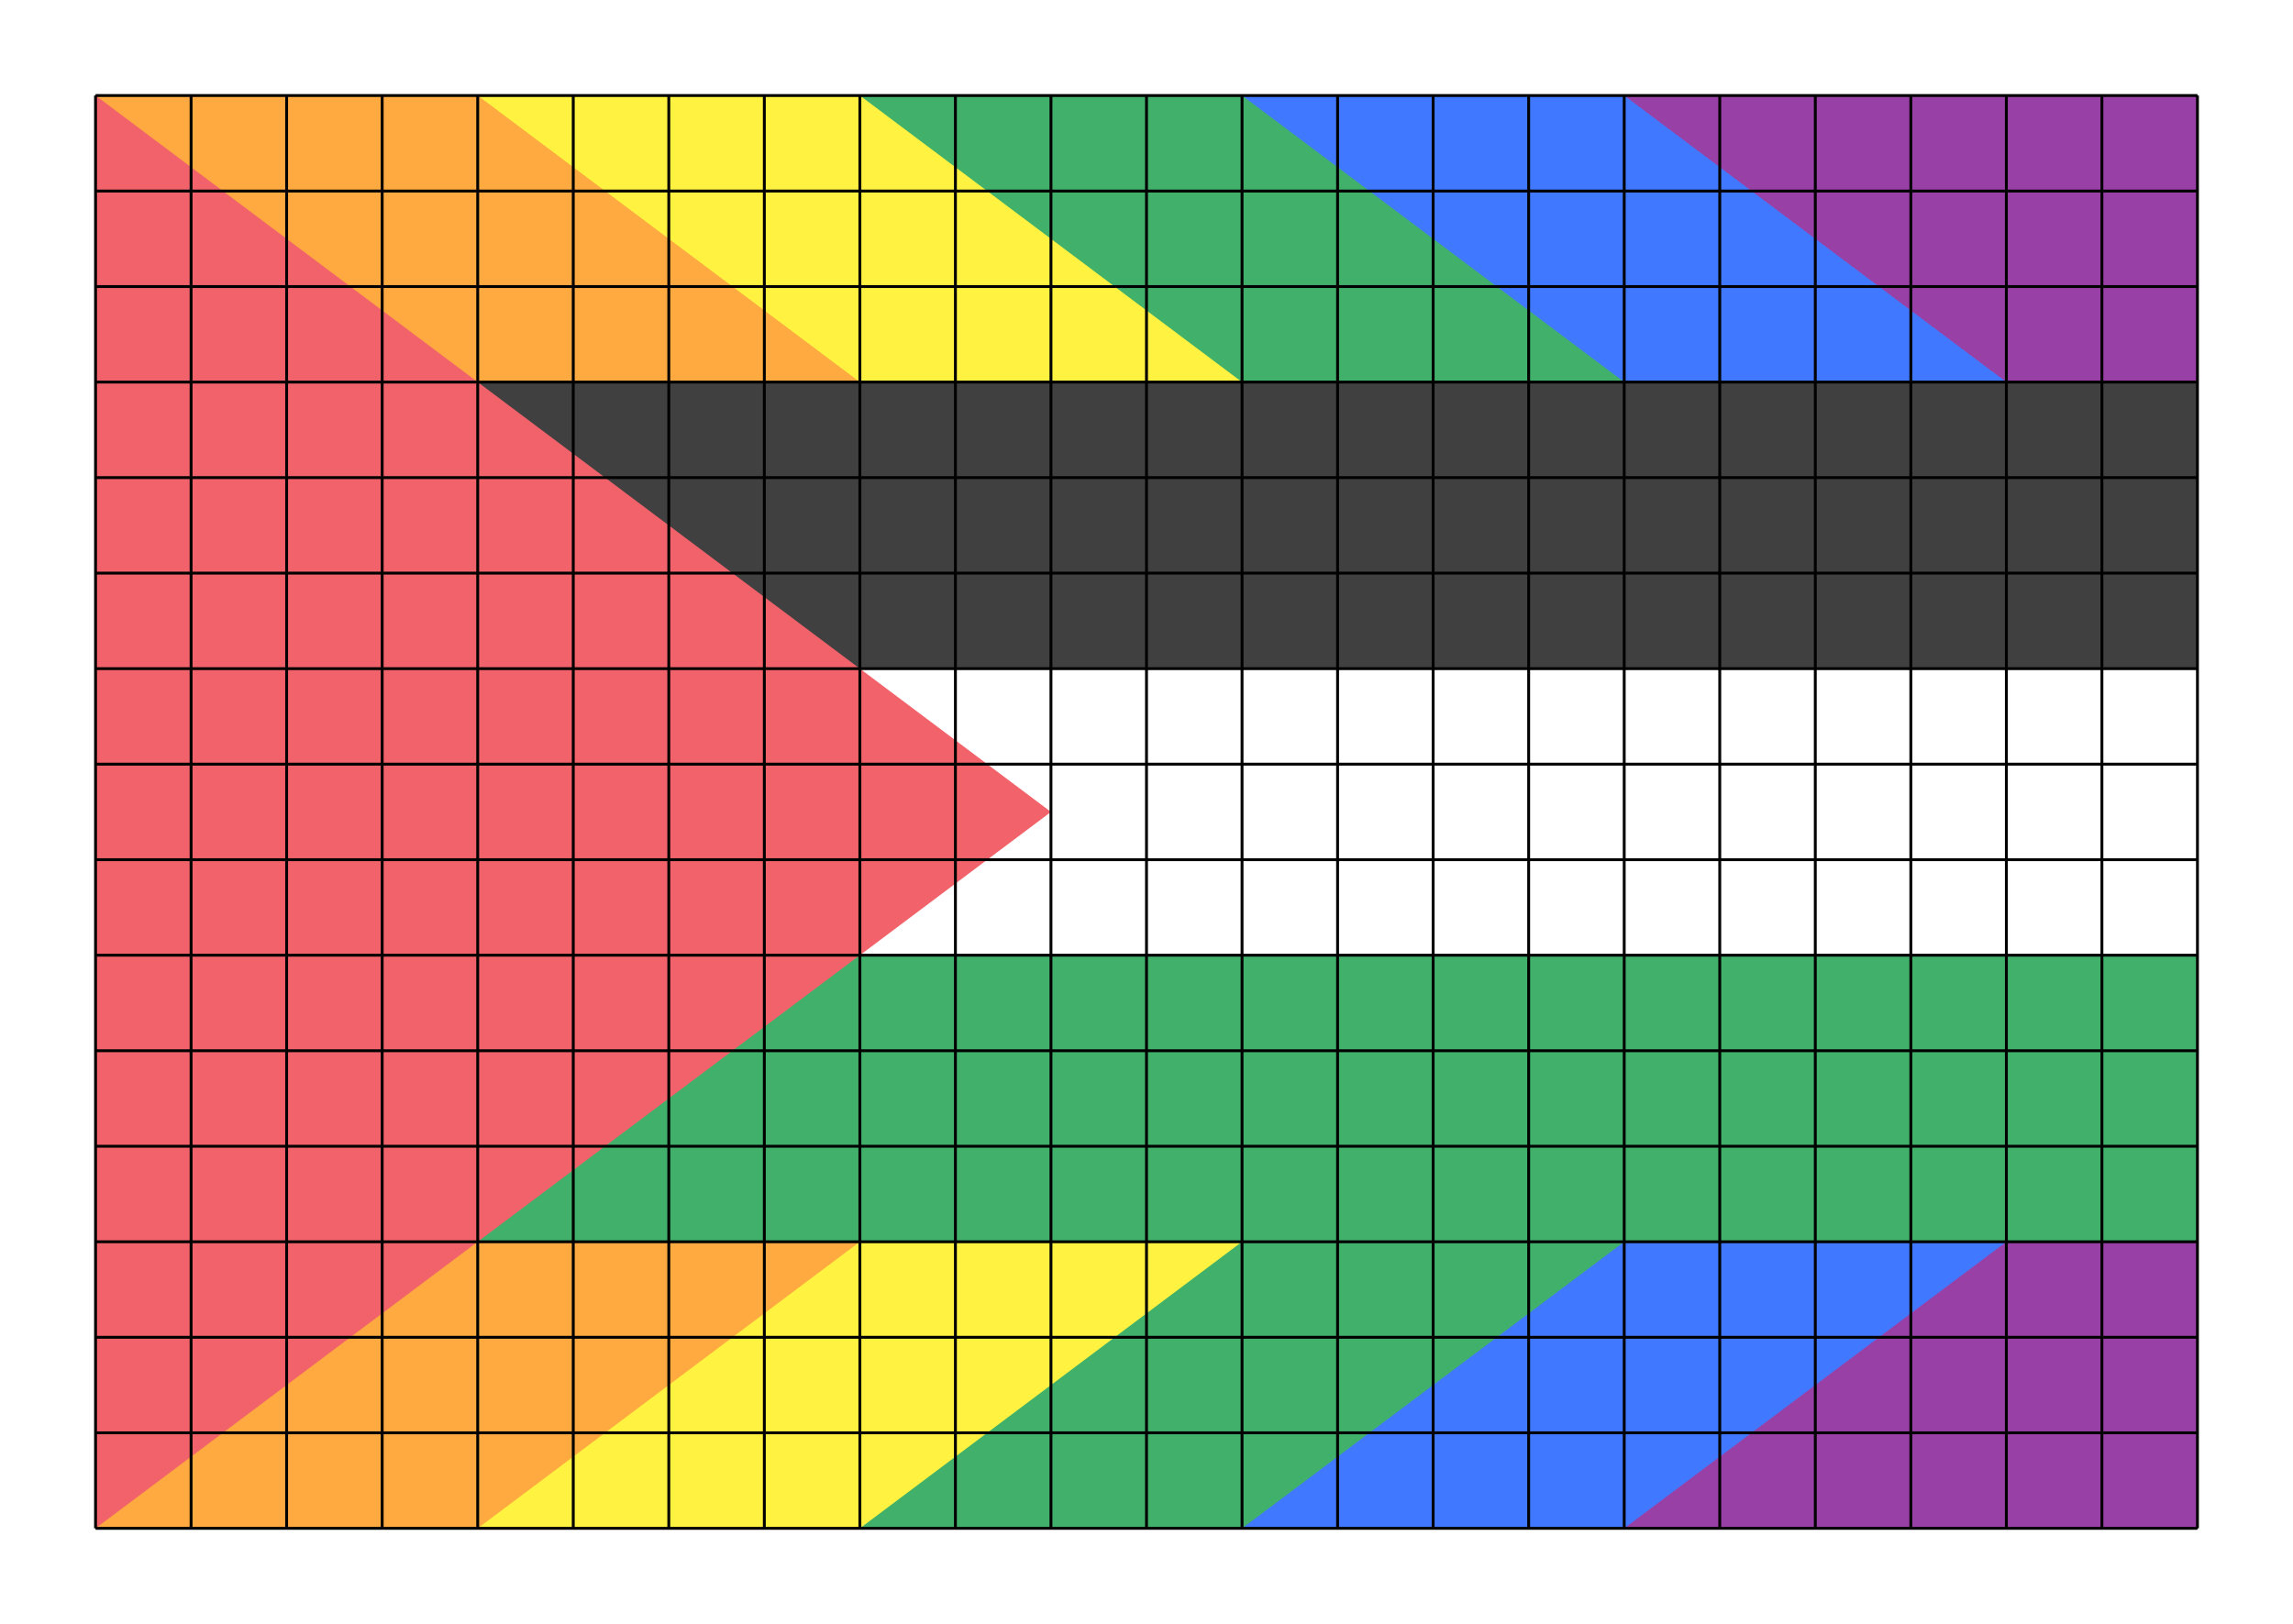 <?xml version="1.0" encoding="UTF-8" standalone="no"?>
<svg
   width="2400"
   height="1700"
   viewBox="0 0 12 8.5"
   version="1.1"
   id="svg3"
   sodipodi:docname="palestinian_gay_pride_flag_construction_inkscape.svg"
   inkscape:version="1.3.2 (091e20e, 2023-11-25, custom)"
   xmlns:inkscape="http://www.inkscape.org/namespaces/inkscape"
   xmlns:sodipodi="http://sodipodi.sourceforge.net/DTD/sodipodi-0.dtd"
   xmlns="http://www.w3.org/2000/svg"
   xmlns:svg="http://www.w3.org/2000/svg">
  <defs
     id="defs3" />
  <sodipodi:namedview
     id="namedview3"
     pagecolor="#ffffff"
     bordercolor="#000000"
     borderopacity="0.25"
     inkscape:showpageshadow="2"
     inkscape:pageopacity="0.0"
     inkscape:pagecheckerboard="0"
     inkscape:deskcolor="#d1d1d1"
     showgrid="true"
     inkscape:zoom="0.31833333"
     inkscape:cx="722.5131"
     inkscape:cy="753.92671"
     inkscape:window-width="1920"
     inkscape:window-height="1010"
     inkscape:window-x="2729"
     inkscape:window-y="-6"
     inkscape:window-maximized="1"
     inkscape:current-layer="svg3"
     inkscape:export-bgcolor="#ffffffff">
    <inkscape:page
       x="0"
       y="0"
       width="12"
       height="8.5"
       id="page3"
       margin="0"
       bleed="0"
       inkscape:export-filename="palestinian_gay_pride_flag_construction.svg"
       inkscape:export-xdpi="96"
       inkscape:export-ydpi="96" />
    <inkscape:grid
       id="grid9"
       units="px"
       originx="0.5"
       originy="0.5"
       spacingx="0.5"
       spacingy="0.5"
       empcolor="#0099e5"
       empopacity="0.302"
       color="#0099e5"
       opacity="0.149"
       empspacing="1"
       dotted="false"
       gridanglex="30"
       gridanglez="30"
       visible="true" />
  </sodipodi:namedview>
  <rect
     style="opacity:1;fill:#ffffff;stroke-width:0.015"
     id="rect4"
     width="12"
     height="8.5"
     x="0"
     y="0" />
  <g
     id="g1"
     inkscape:label="flag"
     style="opacity:0.75"
     transform="translate(0.5,0.5)">
    <rect
       fill="#009639"
       width="9"
       height="4.5"
       id="rect1"
       x="2"
       y="1.5"
       style="stroke-width:1.5" />
    <rect
       fill="#ffffff"
       width="9"
       height="3"
       id="rect2"
       x="2"
       y="1.5"
       style="stroke-width:1.5" />
    <rect
       width="9"
       height="1.5"
       id="rect3"
       x="2"
       y="1.5"
       style="stroke-width:1.5" />
    <rect
       width="3"
       height="1.5"
       id="rect3-0-4"
       x="8"
       y="6"
       style="fill:#770088;fill-opacity:1;stroke-width:0.866" />
    <path
       style="fill:#004cff;fill-opacity:1;stroke:none;stroke-width:0.005;stroke-opacity:1"
       d="m 8,6 h 2 L 8,7.5 H 6 V 6"
       id="path9-4"
       sodipodi:nodetypes="ccccc" />
    <path
       style="fill:#009639;fill-opacity:1;stroke:none;stroke-width:0.005;stroke-opacity:1"
       d="M 6,6 H 8 L 6,7.5 H 4 V 6"
       id="path9-2"
       sodipodi:nodetypes="ccccc" />
    <path
       style="fill:#ffee00;fill-opacity:1;stroke:none;stroke-width:0.005;stroke-opacity:1"
       d="M 4,6 H 6 L 4,7.5 H 2 V 6"
       id="path9-6"
       sodipodi:nodetypes="ccccc" />
    <path
       style="display:inline;fill:#ff8d00;fill-opacity:1;stroke:none;stroke-width:0.005;stroke-opacity:1"
       d="M 2,6 H 4 L 2,7.5 H 0 V 6"
       id="path9"
       sodipodi:nodetypes="ccccc" />
    <rect
       width="3"
       height="1.5"
       id="rect3-0-4-5"
       x="8"
       y="-1.5"
       style="fill:#770088;fill-opacity:1;stroke-width:0.866"
       transform="scale(1,-1)" />
    <path
       style="fill:#004cff;fill-opacity:1;stroke:none;stroke-width:0.005;stroke-opacity:1"
       d="m 8,1.5 h 2 L 8,0 H 6 v 1.5"
       id="path9-4-4"
       sodipodi:nodetypes="ccccc" />
    <path
       style="fill:#009639;fill-opacity:1;stroke:none;stroke-width:0.005;stroke-opacity:1"
       d="M 6,1.5 H 8 L 6,0 H 4 v 1.5"
       id="path9-2-3"
       sodipodi:nodetypes="ccccc" />
    <path
       style="fill:#ffee00;fill-opacity:1;stroke:none;stroke-width:0.005;stroke-opacity:1"
       d="M 4,1.5 H 6 L 4,0 H 2 v 1.5"
       id="path9-6-3"
       sodipodi:nodetypes="ccccc" />
    <path
       style="display:inline;fill:#ff8d00;fill-opacity:1;stroke:none;stroke-width:0.005;stroke-opacity:1"
       d="M 2,1.5 H 4 L 2,0 H 0 v 1.5"
       id="path9-7"
       sodipodi:nodetypes="ccccc" />
    <path
       fill="#ed2e38"
       d="M -4.6426392e-8,0 5,3.75 -4.6426392e-8,7.5 Z"
       id="path3"
       style="display:inline;stroke-width:2.5" />
  </g>
  <path
     d="M 0.5,0.5 V 8 M 1,0.5 V 8 M 1.5,0.5 V 8 M 2,0.5 V 8 M 2.5,0.5 V 8 M 3,0.5 V 8 M 3.5,0.5 V 8 M 4,0.5 V 8 M 4.5,0.5 V 8 M 5,0.5 V 8 M 5.5,0.5 V 8 M 6,0.5 V 8 M 6.5,0.5 V 8 M 7,0.5 V 8 M 7.5,0.5 V 8 M 8,0.5 V 8 M 8.5,0.5 V 8 M 9,0.5 V 8 M 9.5,0.5 V 8 M 10,0.5 V 8 M 10.5,0.5 V 8 M 11,0.5 V 8 M 11.5,0.5 V 8 M 0.5,0.5 h 11 M 0.5,1 h 11 m -11,0.5 h 11 M 0.5,2 h 11 m -11,0.5 h 11 M 0.5,3 h 11 m -11,0.5 h 11 M 0.5,4 h 11 m -11,0.5 h 11 M 0.5,5 h 11 m -11,0.5 h 11 M 0.5,6 h 11 m -11,0.5 h 11 M 0.5,7 h 11 m -11,0.5 h 11 M 0.5,8 h 11"
     style="fill:none;stroke:#000000;stroke-width:0.015;stroke-dasharray:none"
     id="path1" />
</svg>
